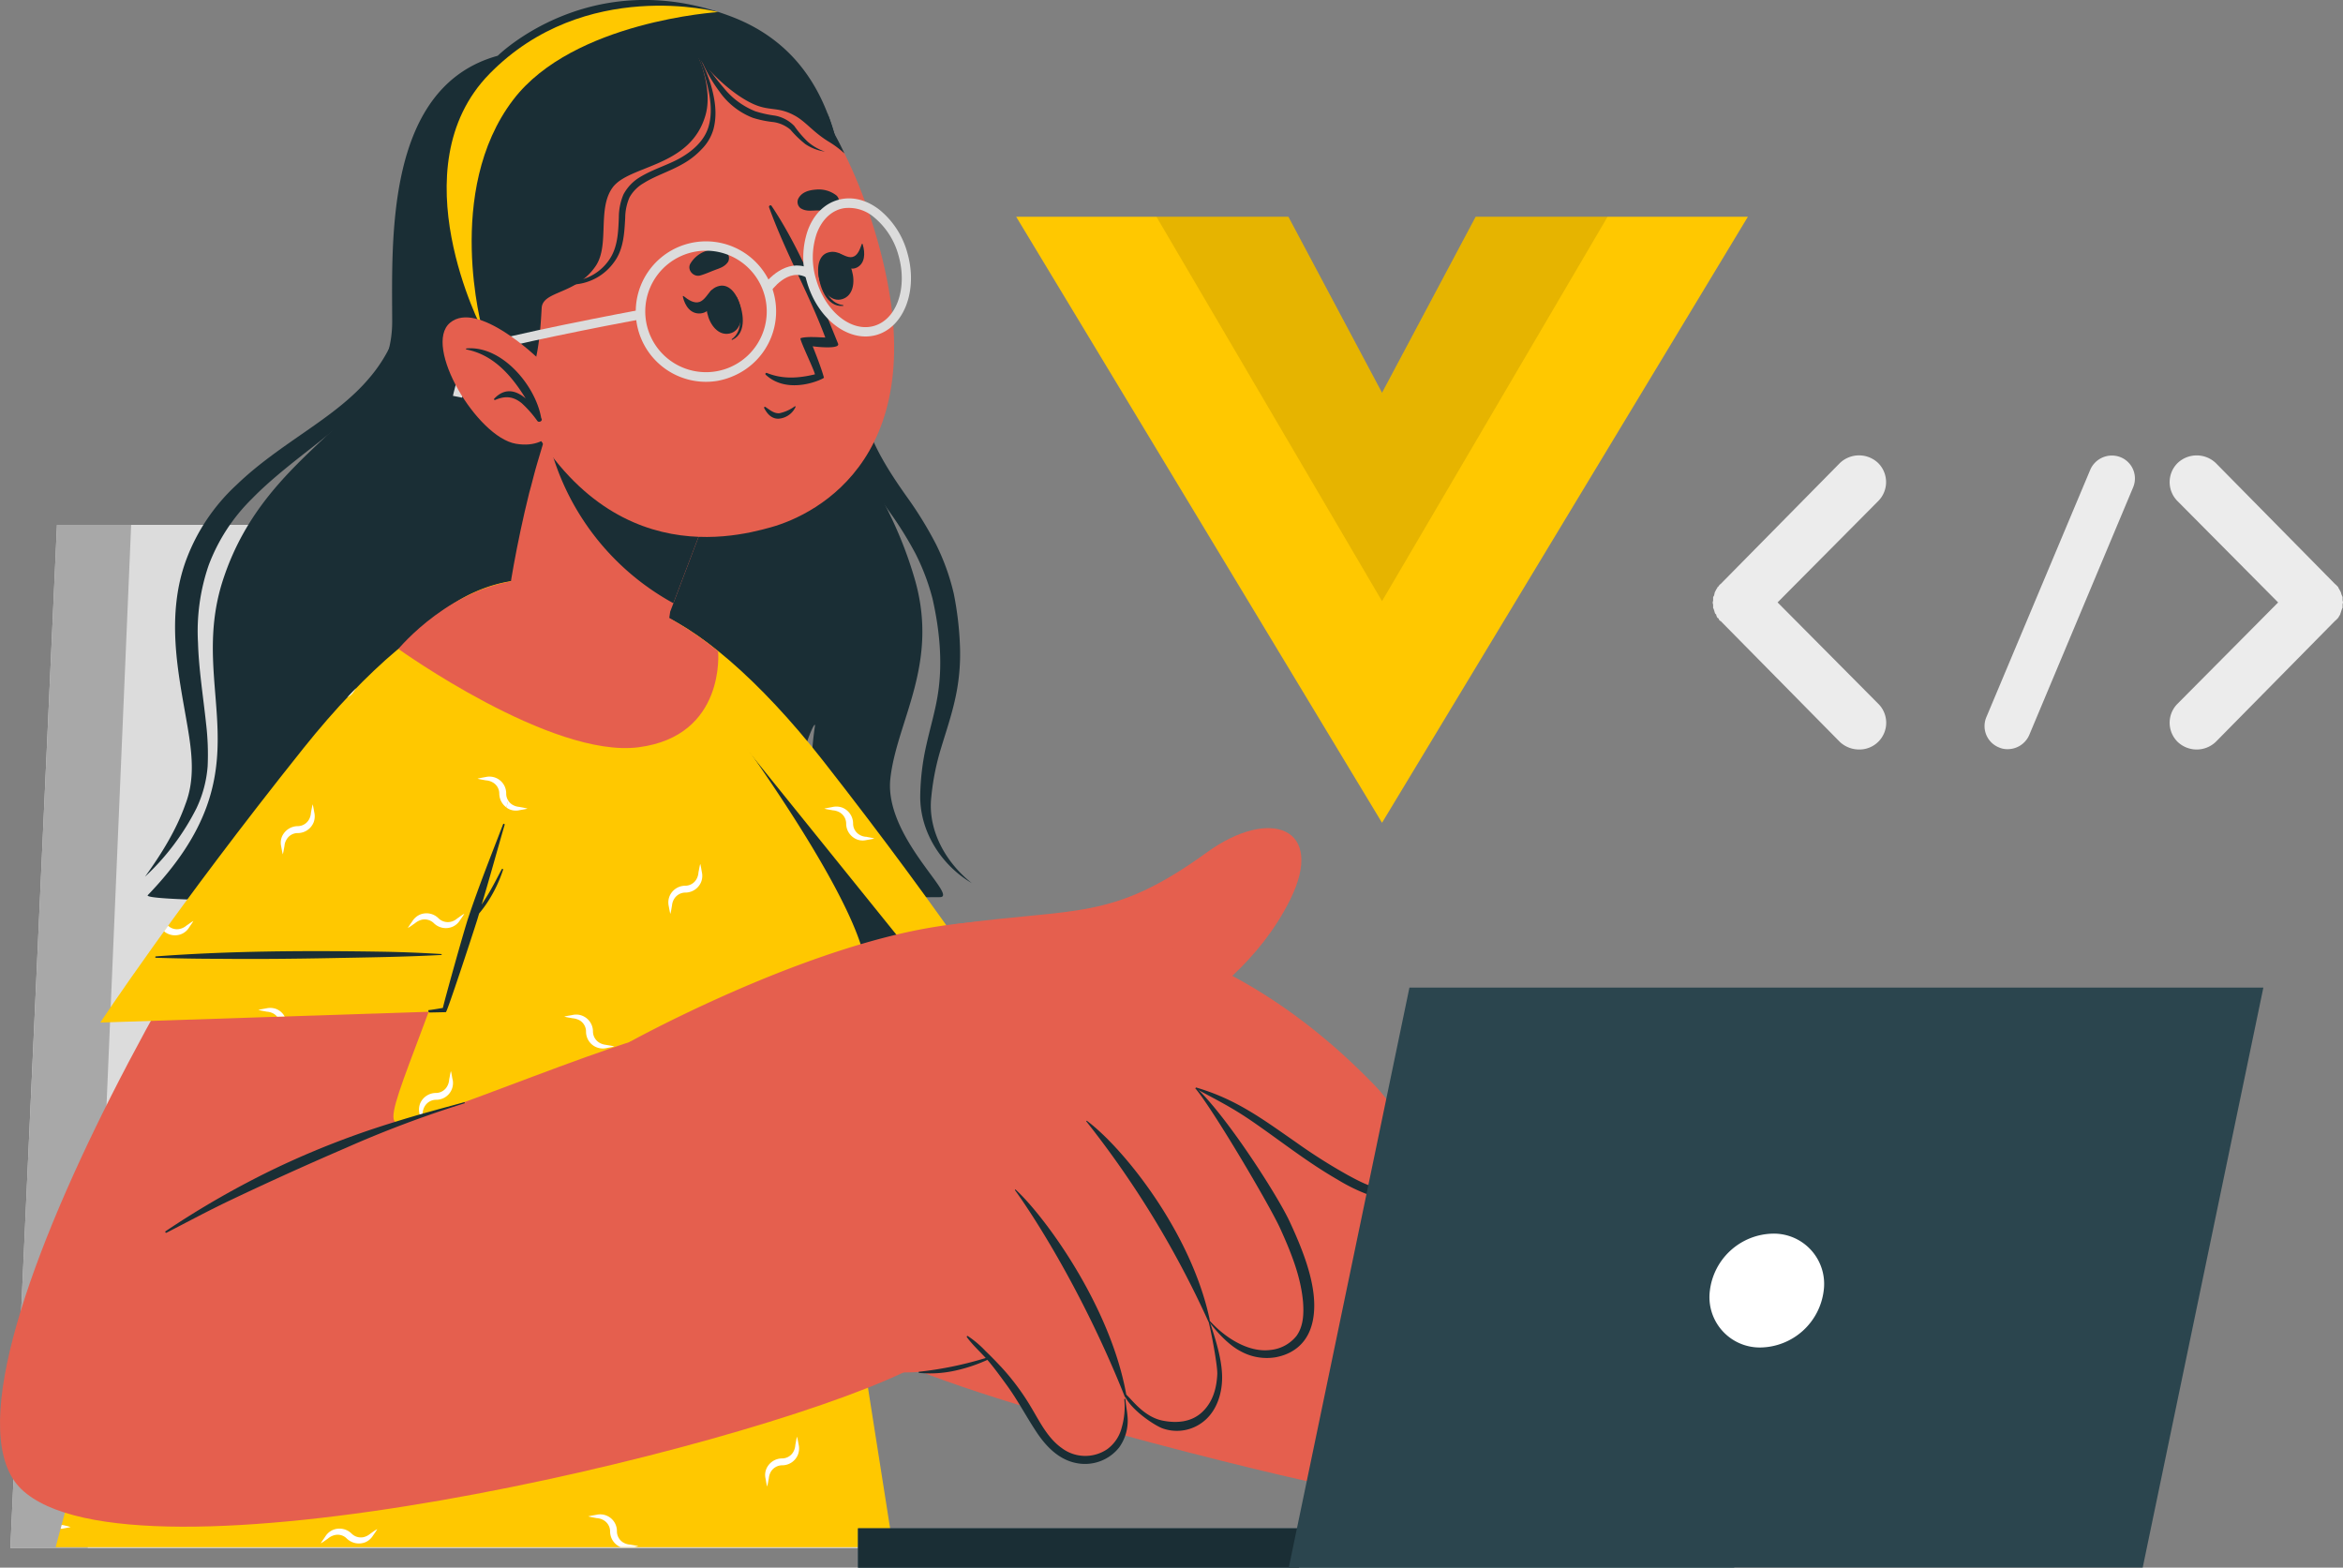<svg id="Слой_4" data-name="Слой 4" xmlns="http://www.w3.org/2000/svg" viewBox="0 0 624.9 418.08"><rect x="0" y="0" width="624.9" height="418.08" fill="#808080" stroke="none"/><defs><style>.cls-1{fill:#ececec;}.cls-2{fill:#dcdcdc;}.cls-3{fill:#a8a8a8;}.cls-4{fill:#1a2e35;}.cls-5{fill:#e55f4e;}.cls-6{fill:#ffc800;}.cls-7{fill:#fff;}.cls-8{fill:#375a64;}.cls-9{fill:#2b454e;}.cls-10{opacity:0.1;}</style></defs><path class="cls-1" d="M547.79,339.6a7.13,7.13,0,0,1-5,12.22,7.54,7.54,0,0,1-5.2-2l-31.79-32.24c-.34-.11-.45-.34-.56-.67a1.59,1.59,0,0,0-.34-.23,2.82,2.82,0,0,1-.34-.91.59.59,0,0,1-.34-.45c-.11-.22-.11-.56-.23-.68,0-.34-.22-.45-.22-.56v-.79c0-.23-.11-.34-.11-.68,0-.12.11-.46.11-.57v-.79c0-.23.22-.34.22-.45.12-.34.12-.57.23-.91,0-.11.11-.11.11-.22a7.75,7.75,0,0,1,.57-1,.22.22,0,0,1,.22-.23,2.26,2.26,0,0,1,.68-.79l31.79-32.24a7.39,7.39,0,0,1,10.18,0,7.16,7.16,0,0,1,0,10.18l-26.81,27Z" transform="translate(-46.86 -151.93)"/><path class="cls-1" d="M576.63,343.22l27.72-66a6.28,6.28,0,0,1,8.26-3.28,6.11,6.11,0,0,1,3.16,8l-27.71,66.06a6.28,6.28,0,0,1-5.77,3.73,5.37,5.37,0,0,1-2.26-.45A6.13,6.13,0,0,1,576.63,343.22Z" transform="translate(-46.86 -151.93)"/><path class="cls-1" d="M670.52,316.64a.11.11,0,0,1-.11.11,5,5,0,0,1-.8.79l-31.78,32.24a7.37,7.37,0,0,1-10.18,0,7.16,7.16,0,0,1,0-10.18l26.81-27-26.81-27a7.16,7.16,0,0,1,0-10.18,7.39,7.39,0,0,1,10.18,0l31.78,32.24a6,6,0,0,1,.8.79c.11,0,.11.23.11.23a10.29,10.29,0,0,1,.56,1c0,.11.12.11.12.22a4.84,4.84,0,0,0,.34,1c0,.11.11.11.11.34V312c0,.11.11.45.11.57s-.11.45-.11.56V314c0,.11-.11.11-.11.22a9.81,9.81,0,0,0-.34,1c0,.11-.12.11-.12.34S670.74,316.19,670.52,316.64Z" transform="translate(-46.86 -151.93)"/><polygon class="cls-2" points="2.77 412.88 238.06 412.88 191.15 139.98 15.2 139.98 2.77 412.88"/><polygon class="cls-3" points="2.77 412.88 23.4 412.88 34.98 139.98 15.2 139.98 2.77 412.88"/><path class="cls-4" d="M297.51,391.2c-2.1,0-11.93.11-26.31.27-4.76-8.73-10.19-24.14-7-45.83.56-3.59-9.07,17-6.4,46-27.78.3-65.58.67-98.59.71-.26-12.21-1.08-23.5-1.08-23.5a130.37,130.37,0,0,1-6.1,23.53c-4.51,0-8.94,0-13.18,0,1.56-18.92-.83-52-.83-52a162.78,162.78,0,0,1-17.93,51.88c-21-.18-34.73-.67-33.81-1.6,32.76-34,10.17-54.11,20.13-84.3,11.94-36.18,45.18-41.54,45.05-68.83-.05-22.19-1.72-62.48,28.15-70.73,0,0,24.86-24.68,62.25-10.47,46.25,17.54,25.61,85.74,28.37,99.7,3.92,19.93,13.7,27.06,20.45,49.83,6.9,23-4.61,38.14-6.35,53.68S302.77,391.22,297.51,391.2Z" transform="translate(-46.86 -151.93)"/><path class="cls-4" d="M85.53,385.75c4.41-6.09,8.38-12.52,10.77-19.3,2.61-6.74,1.78-13.67.56-20.84s-2.71-14.42-3.17-22,.16-15.42,3-22.81a51.7,51.7,0,0,1,13.23-19.53c5.7-5.51,12.18-9.91,18.44-14.26s12.39-8.74,17.1-14.39a39.44,39.44,0,0,0,9-19.73,36.31,36.31,0,0,1-6.74,21.28c-4.46,6.41-10.56,11.52-16.57,16.25S119.11,279.75,114,285a49,49,0,0,0-11.49,17.69,54.17,54.17,0,0,0-2.84,20.65c.21,7.1,1.38,14.26,2.16,21.64a69.45,69.45,0,0,1,.41,11.31,31.67,31.67,0,0,1-3,11.24A64.73,64.73,0,0,1,85.53,385.75Z" transform="translate(-46.86 -151.93)"/><path class="cls-4" d="M267.55,182.11c3.38,8.46,4.45,17.59,5.54,26.55.91,9,1.36,18.06,1.7,27.07l.6,13.44A63.38,63.38,0,0,0,277.13,262c2.06,8.34,6.75,15.64,12.06,23.08a101,101,0,0,1,7.28,11.94,59.88,59.88,0,0,1,4.79,13.32,87.16,87.16,0,0,1,1.63,13.86,54.7,54.7,0,0,1-1.25,14c-1,4.61-2.51,9-3.79,13.25a65.73,65.73,0,0,0-2.6,13c-1,8.62,3.59,17.3,10.79,23-8-4.7-13.77-13.51-13.75-23.09a65.06,65.06,0,0,1,1.65-13.78c1-4.52,2.31-8.84,3-13.14,1.41-8.53.54-17.45-1.37-25.86a59.57,59.57,0,0,0-4.54-12,96.3,96.3,0,0,0-7-11.24,131.2,131.2,0,0,1-7.45-11.75,53.19,53.19,0,0,1-5.12-13.25A68,68,0,0,1,270,249.46c-.13-4.56-.07-9.08,0-13.59.08-9,.29-18,.11-27S269.56,190.92,267.55,182.11Z" transform="translate(-46.86 -151.93)"/><path class="cls-5" d="M207.91,345.7c15,65.22,45.3,147.81,68.72,164.46,18.9,13.45,118,37.12,123.54,37.72,13.68,1.38,40.71-95.29,26.52-99.21-17.87-4.95-102.81-7.59-107.65-12.56-5-5.19-35.92-47.05-70.92-95.54C224,307.06,198.62,305.23,207.91,345.7Z" transform="translate(-46.86 -151.93)"/><path class="cls-5" d="M389.19,542.57c1.63.82,24.77,12.46,39.08,16.61,10.68,3.1,41.65,11.18,46.23-.24,3.13-7.78-14.53-14.68-26.9-19.83-6.52-2.72-14.56-9.54-12.63-13.74,3.36-7.32,20.14,0,31.18,6.45,21.34,12.4,49.77,34.72,62.81,23.9,4.92-4.1-.8-11.55-9.17-18.86,13.58,8.52,28.07,15.5,33.72,11.17,3.24-2.46,3.39-5.85,1.59-9.71,4.19,1.36,7.9,1.09,10.48-1.64,4.42-4.62,2.27-11.44-2.57-18.43a5.24,5.24,0,0,0,4-2.64c9.36-14.25-37.44-55.18-53.63-59-47.62-11.32-98.27-7.19-98.27-7.19C396.41,464.35,389.15,542.53,389.19,542.57Z" transform="translate(-46.86 -151.93)"/><path class="cls-4" d="M459.21,498.73A80.86,80.86,0,0,1,491,511c12.07,8,20.08,17.29,30.21,26.68a.28.28,0,0,1-.38.42C516,533.6,496,516.82,490.81,513a77,77,0,0,0-31.64-14.08C459,498.9,459.08,498.71,459.21,498.73Z" transform="translate(-46.86 -151.93)"/><path class="cls-4" d="M468.08,478.53c12.52,3.42,25.34,6.88,37,12.8,12.71,6.47,22.66,17,32.44,27.2q8.81,9.15,17.21,18.69c.23.27-.12.69-.38.42q-14.88-15.74-30.71-30.58a101.69,101.69,0,0,0-33.7-21.24c-7.16-2.73-14.52-4.91-21.86-7.07C467.9,478.71,467.94,478.49,468.08,478.53Z" transform="translate(-46.86 -151.93)"/><path class="cls-4" d="M481.45,460.86c12.16,2.49,22.77,4.63,33.54,11.14,14.25,8.63,28,23.16,32.84,28.32,5.33,5.69,10.47,11.55,15.52,17.5.21.24-.21.6-.42.36a403.18,403.18,0,0,0-37.1-36.73A80.18,80.18,0,0,0,505.09,468c-7.57-3.26-15.67-5.1-23.66-7C481.38,460.93,481.4,460.84,481.45,460.86Z" transform="translate(-46.86 -151.93)"/><path class="cls-6" d="M318.31,426.6,227,422.73s-16.59-45.27-22.69-85.46,28.13-25.76,62.05,17.52S318.31,426.6,318.31,426.6Z" transform="translate(-46.86 -151.93)"/><path class="cls-7" d="M229.06,342.29a4.05,4.05,0,0,1-1.75.89,3.53,3.53,0,0,1-3.26-1,4.54,4.54,0,0,0-5-.86,4.43,4.43,0,0,0-1.87,1.64c-.42.63-.88,1.22-1.26,1.89.67-.38,1.26-.84,1.89-1.26a4.1,4.1,0,0,1,1.75-.93,3.45,3.45,0,0,1,3.25.84,4.61,4.61,0,0,0,5,1.05,4.46,4.46,0,0,0,1.92-1.59c.42-.63.88-1.22,1.26-1.92C230.27,341.43,229.69,341.9,229.06,342.29Zm5,42.27c-.15-.74-.23-1.49-.44-2.23-.21.74-.3,1.49-.47,2.23a4.21,4.21,0,0,1-.56,1.89,3.44,3.44,0,0,1-2.9,1.7,4.56,4.56,0,0,0-4.25,2.78,4.46,4.46,0,0,0-.25,2.5c.15.73.25,1.49.46,2.23.21-.74.3-1.5.44-2.23a4.07,4.07,0,0,1,.63-1.85,3.52,3.52,0,0,1,3-1.6,4.55,4.55,0,0,0,4.18-2.94A4.45,4.45,0,0,0,234.06,384.56Zm64.92,34a.65.65,0,0,1-.09.19,3.4,3.4,0,0,1-2.92,1.7,4.63,4.63,0,0,0-4.24,2.8,4,4,0,0,0-.3,2.25l1,0a4,4,0,0,1,.59-1.64,3.47,3.47,0,0,1,3-1.62,4.59,4.59,0,0,0,3.6-1.83v0C299.4,419.8,299.19,419.17,299,418.54Zm-37.9,3.89a4.13,4.13,0,0,1-1.74.93,3.42,3.42,0,0,1-3.24-.87,4.6,4.6,0,0,0-5-1,4.46,4.46,0,0,0-1.93,1.6,6.27,6.27,0,0,1-.42.59l1,0a4.42,4.42,0,0,1,1.74-.86,3.57,3.57,0,0,1,3.26,1,.57.57,0,0,0,.13.1l5.74.23a5,5,0,0,0,1-1.09c.42-.63.88-1.22,1.26-1.89C262.3,421.55,261.72,422,261.08,422.43Zm16.73-47.35a3.89,3.89,0,0,1-1.82-.61,3.46,3.46,0,0,1-1.6-3,4.58,4.58,0,0,0-2.94-4.19,4.63,4.63,0,0,0-2.48-.16c-.76.16-1.5.25-2.25.46.75.21,1.49.29,2.25.44a4.38,4.38,0,0,1,1.87.57,3.46,3.46,0,0,1,1.7,2.92,4.56,4.56,0,0,0,2.79,4.24,4.21,4.21,0,0,0,2.48.23c.76-.14,1.5-.23,2.23-.44C279.31,375.33,278.57,375.25,277.81,375.08Z" transform="translate(-46.86 -151.93)"/><path class="cls-4" d="M223.83,402.9c19.76-.51,39.59.37,59.34,1.64q8.38.52,16.74,1.46c.15,0,.17.25,0,.25-9.87.05-19.74-.31-29.61-.62s-19.81-.68-29.71-1.26c-5.58-.33-11.16-.65-16.74-1.1C223.61,403.25,223.59,402.9,223.83,402.9Z" transform="translate(-46.86 -151.93)"/><path class="cls-4" d="M306,426.09,227,422.72s-16.6-45.26-22.69-85.45c-2.59-17.11,2.12-24.31,11-23.62h0Z" transform="translate(-46.86 -151.93)"/><path class="cls-6" d="M285.05,564.57H61.71s48.51-187.34,93.41-240.08c1-1.22,2-2.36,3.08-3.44a7.48,7.48,0,0,1,.61-.64,47.92,47.92,0,0,1,12-9.28c.79-.43,1.58-.82,2.4-1.18,17.29-7.95,35.55-1.36,48.73,9.92,4.19,3.58,51.53,65.17,55.71,88.65,3.62,20.74-10.38,43-10.38,43Z" transform="translate(-46.86 -151.93)"/><path class="cls-7" d="M185.3,367.12a4.17,4.17,0,0,1-1.83-.61,3.48,3.48,0,0,1-1.6-3,4.47,4.47,0,0,0-5.42-4.35c-.76.15-1.49.25-2.23.46.74.19,1.47.3,2.23.44a4.16,4.16,0,0,1,1.87.57,3.4,3.4,0,0,1,1.7,2.9,4.64,4.64,0,0,0,2.8,4.27,4.22,4.22,0,0,0,2.48.23c.76-.15,1.49-.23,2.25-.44C186.79,367.37,186.06,367.26,185.3,367.12Zm41.21,147.43a4.51,4.51,0,0,1-1.83-.63,3.47,3.47,0,0,1-1.59-3,4.56,4.56,0,0,0-3-4.18,4.52,4.52,0,0,0-2.48-.15c-.75.15-1.49.23-2.22.44.73.21,1.47.3,2.22.44a5,5,0,0,1,1.88.57,3.45,3.45,0,0,1,1.7,2.92A4.6,4.6,0,0,0,224,515.2a4.5,4.5,0,0,0,2.48.25c.76-.17,1.49-.25,2.25-.46C228,514.78,227.27,514.69,226.51,514.55ZM126.85,428.8a4.09,4.09,0,0,1-1.83-.61,3.5,3.5,0,0,1-1.61-3,4.52,4.52,0,0,0-2.93-4.18,4.73,4.73,0,0,0-2.48-.17c-.75.15-1.49.26-2.24.44.75.21,1.49.32,2.24.47a4.25,4.25,0,0,1,1.88.56,3.48,3.48,0,0,1,1.7,2.9,4.57,4.57,0,0,0,2.79,4.27,4.2,4.2,0,0,0,2.48.23c.76-.14,1.49-.25,2.23-.44C128.34,429.05,127.61,429,126.85,428.8Zm88,135.07a4.1,4.1,0,0,1-1.85-.61,3.5,3.5,0,0,1-1.6-3,4.46,4.46,0,0,0-5.42-4.35c-.73.14-1.49.25-2.23.44.74.21,1.5.31,2.23.46a4.05,4.05,0,0,1,1.89.57,3.46,3.46,0,0,1,1.71,2.9,4.56,4.56,0,0,0,2.77,4.26l.06,0H216a11.19,11.19,0,0,0,1.12-.24C216.38,564.12,215.63,564,214.89,563.87ZM171.53,491.3a4.23,4.23,0,0,1-1.82-.63,3.46,3.46,0,0,1-1.6-3,4.54,4.54,0,0,0-2.94-4.17,4.44,4.44,0,0,0-2.48-.16c-.76.14-1.5.23-2.23.44.73.21,1.47.29,2.23.44a4.68,4.68,0,0,1,1.87.57,3.44,3.44,0,0,1,1.7,2.92,4.6,4.6,0,0,0,2.79,4.24,4.51,4.51,0,0,0,2.48.26c.76-.17,1.5-.26,2.25-.47C173,491.53,172.29,491.45,171.53,491.3ZM63.45,558.64a.3.3,0,0,1-.15,0h0c-.09.33-.17.67-.25,1a2.85,2.85,0,0,0,.42,0c.73-.17,1.47-.25,2.22-.46A20.24,20.24,0,0,0,63.45,558.64Zm27.91-54.16a4,4,0,0,1-1.83-.61,3.47,3.47,0,0,1-1.6-3A4.57,4.57,0,0,0,85,496.68a4.74,4.74,0,0,0-2.48-.17l-1.33.26-.12.37c.48.11,1,.17,1.45.28a4.2,4.2,0,0,1,1.87.56,3.48,3.48,0,0,1,1.7,2.91,4.56,4.56,0,0,0,2.8,4.26,4.2,4.2,0,0,0,2.48.23c.75-.14,1.49-.23,2.22-.44C92.85,504.73,92.11,504.63,91.36,504.48Zm117.1-73.89a4.41,4.41,0,0,1-1.85-.64,3.5,3.5,0,0,1-1.6-3,4.52,4.52,0,0,0-2.94-4.16,4.36,4.36,0,0,0-2.48-.17c-.73.15-1.49.23-2.23.44.74.21,1.5.3,2.23.44a4.89,4.89,0,0,1,1.89.57,3.48,3.48,0,0,1,1.68,2.92,4.48,4.48,0,0,0,5.3,4.5c.74-.17,1.49-.25,2.23-.46C210,430.82,209.2,430.73,208.46,430.59Zm61.6,38.67a4.53,4.53,0,0,1-1.62-.59,3.53,3.53,0,0,1-1.6-3,4.54,4.54,0,0,0-2.94-4.18,4.62,4.62,0,0,0-2.48-.15c-.73.15-1.47.23-2.23.44.76.21,1.5.3,2.23.44a4.9,4.9,0,0,1,1.89.57,3.5,3.5,0,0,1,1.7,2.92,4.56,4.56,0,0,0,2.78,4.25,4.36,4.36,0,0,0,2.42.25Zm-9-46.83a4.13,4.13,0,0,1-1.74.93,3.42,3.42,0,0,1-3.24-.87,4.6,4.6,0,0,0-5-1,4.46,4.46,0,0,0-1.93,1.6c-.42.63-.88,1.22-1.26,1.89.67-.38,1.26-.84,1.89-1.26a4.42,4.42,0,0,1,1.74-.86,3.57,3.57,0,0,1,3.26,1,4.52,4.52,0,0,0,5,.88,4.67,4.67,0,0,0,1.88-1.64c.42-.63.88-1.22,1.26-1.89C262.3,421.55,261.72,422,261.08,422.43ZM185.3,308.82c-.15-.7-.23-1.41-.4-2.11,0,0-.06,0-.08,0-.17.7-.26,1.41-.4,2.11a4.67,4.67,0,0,1-.57,1.89,3.48,3.48,0,0,1-2.92,1.68,4.62,4.62,0,0,0-4.25,2.79,4.36,4.36,0,0,0-.23,2.5c.15.74.23,1.5.44,2.23.21-.73.3-1.49.47-2.23a4.09,4.09,0,0,1,.6-1.84,3.53,3.53,0,0,1,3-1.6,4.44,4.44,0,0,0,4.33-5.42Zm-17.74,131c-.15-.73-.23-1.47-.44-2.23-.21.76-.29,1.5-.46,2.23a4.17,4.17,0,0,1-.57,1.89,3.44,3.44,0,0,1-2.9,1.71,4.58,4.58,0,0,0-4.27,2.79,4.54,4.54,0,0,0-.23,2.48c.15.74.25,1.49.46,2.23.22-.74.3-1.49.45-2.23a3.88,3.88,0,0,1,.63-1.85,3.51,3.51,0,0,1,3-1.6,4.47,4.47,0,0,0,4.35-5.42Zm92.33,97.5c-.15-.76-.26-1.5-.47-2.25-.18.75-.29,1.49-.44,2.25a4.24,4.24,0,0,1-.56,1.87,3.47,3.47,0,0,1-2.9,1.7,4.57,4.57,0,0,0-4.27,2.79,4.2,4.2,0,0,0-.23,2.48c.15.74.23,1.5.44,2.23.21-.73.31-1.49.46-2.23a4.18,4.18,0,0,1,.61-1.84,3.56,3.56,0,0,1,3-1.6,4.52,4.52,0,0,0,4.18-2.92A4.66,4.66,0,0,0,259.89,537.31ZM130.7,368.69c-.15-.76-.25-1.49-.44-2.25-.21.76-.32,1.49-.47,2.25a4.16,4.16,0,0,1-.56,1.87,3.58,3.58,0,0,1-2.21,1.62c-.31.63-.61,1.28-.9,1.93h.23a4.57,4.57,0,0,0,4.18-2.94A4.63,4.63,0,0,0,130.7,368.69Zm103.36,15.87c-.15-.74-.23-1.49-.44-2.23-.21.74-.3,1.49-.47,2.23a4.21,4.21,0,0,1-.56,1.89,3.44,3.44,0,0,1-2.9,1.7,4.56,4.56,0,0,0-4.25,2.78,4.46,4.46,0,0,0-.25,2.5c.15.73.25,1.49.46,2.23.21-.74.3-1.5.44-2.23a4.07,4.07,0,0,1,.63-1.85,3.52,3.52,0,0,1,3-1.6,4.55,4.55,0,0,0,4.18-2.94A4.45,4.45,0,0,0,234.06,384.56ZM138.54,517.22c-.17-.74-.25-1.48-.46-2.23-.21.75-.3,1.49-.45,2.23a4.52,4.52,0,0,1-.56,1.89,3.5,3.5,0,0,1-2.92,1.7,4.58,4.58,0,0,0-4.25,2.77,4.28,4.28,0,0,0-.23,2.5c.15.74.23,1.5.44,2.23.21-.73.29-1.49.46-2.23a4.4,4.4,0,0,1,.61-1.85,3.52,3.52,0,0,1,3-1.59,4.57,4.57,0,0,0,4.18-2.94A4.64,4.64,0,0,0,138.54,517.22Zm90.52-174.93a4.05,4.05,0,0,1-1.75.89,3.53,3.53,0,0,1-3.26-1,4.54,4.54,0,0,0-5-.86,4.43,4.43,0,0,0-1.87,1.64c-.42.63-.88,1.22-1.26,1.89.67-.38,1.26-.84,1.89-1.26a4.1,4.1,0,0,1,1.75-.93,3.45,3.45,0,0,1,3.25.84,4.61,4.61,0,0,0,5,1.05,4.46,4.46,0,0,0,1.92-1.59c.42-.63.88-1.22,1.26-1.92C230.27,341.43,229.69,341.9,229.06,342.29Zm-60.3,54.63a3.84,3.84,0,0,1-1.74.86,3.52,3.52,0,0,1-3.26-1,4.53,4.53,0,0,0-5-.88,4.63,4.63,0,0,0-1.87,1.64c-.42.63-.88,1.22-1.26,1.89.68-.38,1.26-.84,1.89-1.26a4.75,4.75,0,0,1,1.75-.93,3.52,3.52,0,0,1,3.26.86,4.55,4.55,0,0,0,5,1,4.3,4.3,0,0,0,1.91-1.59c.42-.63.88-1.22,1.26-1.89C170,396,169.39,396.5,168.76,396.92ZM127.9,477.37a4.15,4.15,0,0,1-1.72.88,3.53,3.53,0,0,1-3.26-1,4.58,4.58,0,0,0-5-.86A4.5,4.5,0,0,0,116,478c-.42.63-.88,1.22-1.26,1.89.67-.38,1.26-.84,1.91-1.26a3.93,3.93,0,0,1,1.72-.92,3.41,3.41,0,0,1,3.26.84,4.64,4.64,0,0,0,5,1.05,4.46,4.46,0,0,0,1.93-1.6c.43-.63.89-1.22,1.27-1.91C129.14,476.49,128.55,477,127.9,477.37ZM145.58,561a4.25,4.25,0,0,1-1.75.88,3.48,3.48,0,0,1-3.25-1,4.6,4.6,0,0,0-5.05-.87,4.5,4.5,0,0,0-1.87,1.64c-.4.63-.86,1.22-1.26,1.89.69-.37,1.28-.84,1.91-1.26a4.18,4.18,0,0,1,1.73-.92,3.39,3.39,0,0,1,3.25.84,4.66,4.66,0,0,0,5,1.05,4.52,4.52,0,0,0,1.93-1.6c.42-.63.88-1.22,1.26-1.91C146.8,560.09,146.21,560.57,145.58,561Zm79-91.86a4.29,4.29,0,0,1-1.74.86,3.52,3.52,0,0,1-3.26-1,4.55,4.55,0,0,0-5-.88,4.39,4.39,0,0,0-1.85,1.64c-.42.63-.89,1.22-1.29,1.89.7-.38,1.29-.84,1.92-1.26a4.71,4.71,0,0,1,1.72-.93,3.45,3.45,0,0,1,3.26.87,4.6,4.6,0,0,0,5,1,4.46,4.46,0,0,0,1.93-1.6c.42-.63.88-1.22,1.26-1.89C225.84,468.23,225.25,468.69,224.62,469.11Zm50.76,34a3.19,3.19,0,0,1-1.35-.86,4.63,4.63,0,0,0-5-.88,4.8,4.8,0,0,0-1.87,1.64c-.42.65-.89,1.24-1.26,1.91.67-.38,1.26-.84,1.89-1.26a4.56,4.56,0,0,1,1.74-.95,3.53,3.53,0,0,1,3.26.87,4.64,4.64,0,0,0,2.92,1.34Zm-87.87,24.55a4.2,4.2,0,0,1-1.75.86,3.51,3.51,0,0,1-3.26-1,4.44,4.44,0,0,0-6.89.75c-.42.63-.88,1.22-1.26,1.89.67-.38,1.26-.84,1.89-1.26A4.76,4.76,0,0,1,178,528a3.42,3.42,0,0,1,3.26.86,4.6,4.6,0,0,0,5,1,4.36,4.36,0,0,0,1.94-1.6c.42-.63.88-1.22,1.26-1.89C188.73,526.8,188.14,527.26,187.51,527.68ZM103.29,539.2a4.29,4.29,0,0,1-1.74.86,3.52,3.52,0,0,1-3.26-1,4.52,4.52,0,0,0-5-.88,4.39,4.39,0,0,0-1.87,1.64c-.42.63-.88,1.22-1.28,1.89.69-.38,1.28-.84,1.91-1.26a4.71,4.71,0,0,1,1.72-.93,3.45,3.45,0,0,1,3.26.87,4.6,4.6,0,0,0,5,1,4.33,4.33,0,0,0,1.93-1.6c.42-.63.89-1.22,1.26-1.89C104.51,538.32,103.92,538.78,103.29,539.2Z" transform="translate(-46.86 -151.93)"/><path class="cls-4" d="M233.74,443.5a192.65,192.65,0,0,0-28.21,4.9c-4.59,1.21-9.09,2.64-13.59,4.16-2.24.76-4.5,1.45-6.76,2.12a30.62,30.62,0,0,1-7.27,1.44c-.22,0-.21.33,0,.34a51.31,51.31,0,0,0,7-.2A49.14,49.14,0,0,0,191.6,455c4.67-1.2,9.28-2.6,13.93-3.84,9.4-2.51,18.78-5,28.34-6.82C234.31,444.2,234.19,443.45,233.74,443.5Z" transform="translate(-46.86 -151.93)"/><path class="cls-4" d="M257.33,451.73a206.74,206.74,0,0,0-23.61-.93c-3.94.08-7.85.39-11.78.8q-2.81.3-5.6.69c-2.06.28-4.08.83-6.13,1.08-.21,0-.21.36,0,.34,1.94-.17,3.93,0,5.88-.09l5.89-.21c3.93-.13,7.86-.22,11.79-.38,7.86-.34,15.7-.59,23.57-.66C257.78,452.37,257.74,451.76,257.33,451.73Z" transform="translate(-46.86 -151.93)"/><path class="cls-5" d="M150.73,329.53C113.08,369.86,23.52,521.19,52.56,549.09c29.24,28.1,190.19-9.66,235.45-31.22,13.47-6.42-37.7-90.37-53.53-92.33-13.17-1.63-80.54,29.18-82.48,25.31-2.21-4.38,13.09-32.49,29.3-91C200,292.36,167.36,311.72,150.73,329.53Z" transform="translate(-46.86 -151.93)"/><path class="cls-5" d="M301.38,398.45c32.73-4.56,41.83-.71,67.41-19.22,16.78-12.15,31.74-6.65,22.16,12.66-15.66,31.57-56.65,46.32-72.33,47.34Z" transform="translate(-46.86 -151.93)"/><path class="cls-5" d="M214.45,430s36.77-20.42,71.17-28.73c23.78-5.74,76.92-12.47,127.77,40,12.06,12.44,20.42,38.71-6.65,25.55-19.23-9.34-28.6-21.08-40.78-24.48,0,0,6.67,34.68-6.26,46.28-5.78,5.18-21.88,19-35.95,27.89a67,67,0,0,1-5.82-6.26s-13.1,9.69-37.76,7.34Z" transform="translate(-46.86 -151.93)"/><path class="cls-5" d="M309.2,399.37c11.37,5.93,35.26,18.9,51.11,36.31C377.92,455,406.63,497,392.22,509.86c-10.57,9.42-22.94-5.65-22.94-5.65s8.21,19.86-3.19,26.28c-10.4,5.86-19.27-6.37-19.27-6.37s2.91,12.9-8.19,16.61c-13.35,4.47-17.25-23.31-34.68-30.47C300,508.65,309.2,399.37,309.2,399.37Z" transform="translate(-46.86 -151.93)"/><path class="cls-4" d="M336.78,450.87c9.78,7.33,27.72,29.68,32.68,52.83.11.52-.22.89-.43.43A256.53,256.53,0,0,0,336.59,451C336.5,450.93,336.67,450.79,336.78,450.87Z" transform="translate(-46.86 -151.93)"/><path class="cls-4" d="M317.77,469.22c7.79,7.19,25.26,31,29.48,54.67.09.53-.27.88-.45.41-10.32-25.88-22.94-46.23-29.22-54.93A.12.12,0,0,1,317.77,469.22Z" transform="translate(-46.86 -151.93)"/><path class="cls-4" d="M366,442c10.66,3.14,17.6,8.38,26.6,14.63a146.54,146.54,0,0,0,13.74,8.7c4.35,2.35,10.75,5.9,15.38,2.22,2.57-2.05,2.54-5.78,2-8.71a23.49,23.49,0,0,0-3.86-9.22c-.1-.14.14-.31.24-.18a31.53,31.53,0,0,1,4.41,7.89c.95,2.58,1.7,5.59,1,8.32-1.57,5.88-8.51,6.66-13.42,5a47,47,0,0,1-8.39-4.06c-2.59-1.49-5.1-3.09-7.57-4.76-5.07-3.43-9.94-7.14-15-10.63-5.52-3.82-9.34-5.69-15.25-8.88C365.61,442.28,365.76,442,366,442Z" transform="translate(-46.86 -151.93)"/><path class="cls-4" d="M388.3,479.56c-2.76-6.09-17.7-31.41-22.55-37.27-.12-.15.08-.35.22-.21,8.31,7.88,21.67,28.81,24.79,35.51s6.62,15.1,6.62,22.49c0,11.14-7.39,13.25-10.13,13.8a14.43,14.43,0,0,1-9.48-1.56c-3.26-1.68-6.41-5.19-8.6-8.07-.11-.16.09-.36.22-.21,3.87,4.39,10.28,8.72,16.34,7.92a10.16,10.16,0,0,0,6.89-3.71c1.88-2.56,2-5.93,1.78-9C393.82,492.37,391.13,485.8,388.3,479.56Z" transform="translate(-46.86 -151.93)"/><path class="cls-4" d="M347.25,523.89c1.55,1.33,4.75,6,9.82,6.94,3.72.72,7.6.37,10.45-2.33s3.84-6.39,4-10.14c.09-2.12-1.6-11.26-2.34-14-.06-.22.22-.32.28-.11,1.61,4.92,3.35,10.27,3.35,15.08,0,4-1.27,8.31-4.27,11.11a11.37,11.37,0,0,1-11.66,2.42c-2-.74-8.26-4.76-10.08-8.72C346.78,524,347.18,523.84,347.25,523.89Z" transform="translate(-46.86 -151.93)"/><path class="cls-4" d="M305,508.26a26.76,26.76,0,0,1,4.72,4c1.57,1.5,3.08,3.07,4.55,4.66A63.91,63.91,0,0,1,322,527.47c2.25,3.78,4.32,8,8,10.62a10.42,10.42,0,0,0,12.2.31,10.23,10.23,0,0,0,3.81-5.66,19.92,19.92,0,0,0,.71-7.6.15.15,0,1,1,.3,0c.18,2.35.82,4.53.55,6.91a12.12,12.12,0,0,1-2.19,5.87A11.62,11.62,0,0,1,334,542.14c-4.66-.86-8.07-4.36-10.6-8.14-2.82-4.22-5.13-8.71-8.14-12.81-1.58-2.16-3.14-4.33-4.87-6.37s-4-4-5.63-6.24C304.62,508.4,304.79,508.13,305,508.26Z" transform="translate(-46.86 -151.93)"/><path class="cls-4" d="M292,517.77a96.08,96.08,0,0,0,17.95-3.72c.18-.06.44.46.27.55a42.63,42.63,0,0,1-8.85,2.93,31.36,31.36,0,0,1-9.32.56C291.84,518.08,291.77,517.78,292,517.77Z" transform="translate(-46.86 -151.93)"/><path class="cls-4" d="M91.05,480.28a236.51,236.51,0,0,1,29.63-16.93,228.3,228.3,0,0,1,31.44-12.18c6.13-1.94,12.32-3.58,18.52-5.27a.15.15,0,0,1,.08.29A294.51,294.51,0,0,0,139,458.12q-15.48,6.67-30.69,13.9c-5.74,2.73-11.35,5.74-17,8.66A.23.23,0,0,1,91.05,480.28Z" transform="translate(-46.86 -151.93)"/><path class="cls-6" d="M73.62,424.64l91.39-3s17-45.11,23.49-85.24-26.39-27.89-60.71,15.08S73.62,424.64,73.62,424.64Z" transform="translate(-46.86 -151.93)"/><path class="cls-7" d="M96.55,398.81a4,4,0,0,1-1.75.86,3.41,3.41,0,0,1-3.11-.86c-.36.5-.73,1-1.07,1.51a4.53,4.53,0,0,0,4.62.72,4.32,4.32,0,0,0,1.94-1.58c.42-.65.88-1.24,1.26-1.91C97.77,397.93,97.18,398.39,96.55,398.81Zm72.21-1.89a3.84,3.84,0,0,1-1.74.86,3.52,3.52,0,0,1-3.26-1,4.53,4.53,0,0,0-5-.88,4.63,4.63,0,0,0-1.87,1.64c-.42.63-.88,1.22-1.26,1.89.68-.38,1.26-.84,1.89-1.26a4.75,4.75,0,0,1,1.75-.93,3.52,3.52,0,0,1,3.26.86,4.55,4.55,0,0,0,5,1,4.3,4.3,0,0,0,1.91-1.59c.42-.63.88-1.22,1.26-1.89C170,396,169.39,396.5,168.76,396.92ZM130.7,368.69c-.15-.76-.25-1.49-.44-2.25-.21.76-.32,1.49-.47,2.25a4.16,4.16,0,0,1-.56,1.87,3.47,3.47,0,0,1-2.9,1.7,4.64,4.64,0,0,0-4.27,2.8,4.22,4.22,0,0,0-.23,2.48c.15.76.25,1.49.46,2.25.19-.76.3-1.49.44-2.25a3.94,3.94,0,0,1,.63-1.83,3.42,3.42,0,0,1,3-1.6,4.57,4.57,0,0,0,4.18-2.94A4.63,4.63,0,0,0,130.7,368.69Zm50.94-56.39h0a2.34,2.34,0,0,1-.69.09,4.62,4.62,0,0,0-4.25,2.79,4.36,4.36,0,0,0-.23,2.5c.15.74.23,1.5.44,2.23.21-.73.3-1.49.47-2.23a4.09,4.09,0,0,1,.6-1.84,3.53,3.53,0,0,1,3-1.6,4.58,4.58,0,0,0,2.82-1.05A8.93,8.93,0,0,0,181.64,312.3Zm-42.16,25.62a4.29,4.29,0,0,0,1.75-1.55c.21-.32.44-.63.65-.93C141.08,336.24,140.28,337.08,139.48,337.92Zm-19,83.08a4.73,4.73,0,0,0-2.48-.17c-.75.15-1.49.26-2.24.44.75.21,1.49.32,2.24.47a4.25,4.25,0,0,1,1.88.56,3.78,3.78,0,0,1,.9.78l2-.06v0A4.44,4.44,0,0,0,120.48,421Zm61.39-57.5a4.47,4.47,0,0,0-5.42-4.35c-.76.15-1.49.25-2.23.46.74.19,1.47.3,2.23.44a4.16,4.16,0,0,1,1.87.57,3.4,3.4,0,0,1,1.7,2.9,4.64,4.64,0,0,0,1.92,3.76c.14-.63.31-1.24.46-1.87A3.3,3.3,0,0,1,181.87,363.5Z" transform="translate(-46.86 -151.93)"/><path class="cls-4" d="M161.25,421.31c.5,0,3.71-.57,3.73-.57.22-1.2,5.44-20.05,6.81-24.15,2.79-8.36,6.07-16.58,9.24-24.81a.22.22,0,0,1,.42.13c-2.06,7.08-4,14.2-6.12,21.26.64-1,1.27-2,1.88-3,1.24-2.1,2.32-4.27,3.47-6.41a.19.19,0,0,1,.35.15,36.56,36.56,0,0,1-4,8.41,31.22,31.22,0,0,1-2.38,3.23c-.18.59-.35,1.18-.53,1.76-1.3,4.13-8,24.54-8.34,24.56-.08,0-3.38.08-4.4.09C161.09,421.93,161,421.31,161.25,421.31Z" transform="translate(-46.86 -151.93)"/><path class="cls-4" d="M88.41,407c19.71-1.47,39.55-1.57,59.35-1.27q8.4.12,16.78.64c.16,0,.19.24,0,.25-9.85.53-19.73.65-29.61.84s-19.82.28-29.73.18c-5.59,0-11.18-.1-16.78-.27A.19.19,0,0,1,88.41,407Z" transform="translate(-46.86 -151.93)"/><path class="cls-5" d="M182.44,312.56c.35,4,15.2,31.71,33,33.42,5.79.54,10.17-30.93,10.17-30.93l.86-2.25,11.94-31.5-34.71-30-5.06-4s-2.69,8.83-6,19.86l-.46,1.57c-.2.62-.4,1.21-.56,1.79-.5,1.64-1,3.32-1.49,5-.36,1.27-.73,2.52-1.06,3.87s-.7,2.68-1.07,4C184.66,296.8,182.32,310.86,182.44,312.56Z" transform="translate(-46.86 -151.93)"/><path class="cls-4" d="M192.67,267.11a67.6,67.6,0,0,0,33.78,45.69l11.94-31.5-34.71-30-5.06-4S195.93,256.08,192.67,267.11Z" transform="translate(-46.86 -151.93)"/><path class="cls-5" d="M280.92,216.12c16.11,56.88-16.14,73-28.41,76.42-11.14,3.14-49.46,12.43-71.37-42.49s-.56-80.39,24.54-88.93S264.8,159.23,280.92,216.12Z" transform="translate(-46.86 -151.93)"/><path class="cls-4" d="M268.66,207.87a39.66,39.66,0,0,1-4.08.19c-1.57.05-2.81.26-4.2-.6a2.11,2.11,0,0,1-.64-2.49c.89-1.78,2.79-2.33,4.67-2.47a7.69,7.69,0,0,1,5.34,1.41C271.38,205.05,270.48,207.62,268.66,207.87Z" transform="translate(-46.86 -151.93)"/><path class="cls-4" d="M233.57,225.41c1.35-.37,2.53-.93,3.83-1.42,1.46-.56,2.68-.86,3.63-2.2a2.12,2.12,0,0,0-.39-2.54c-1.51-1.29-3.47-1.05-5.26-.45a7.7,7.7,0,0,0-4.36,3.39C230,223.86,231.79,225.88,233.57,225.41Z" transform="translate(-46.86 -151.93)"/><path class="cls-4" d="M243.4,231.22c-.07-.13-.25.27-.2.43,1.22,3.84,2,8.44-1.15,10.72-.1.07,0,.26.09.21C246.24,240.76,245.18,234.66,243.4,231.22Z" transform="translate(-46.86 -151.93)"/><path class="cls-4" d="M238.79,228.17c-6.36,1.3-3.29,13.92,2.6,12.72S244.12,227.08,238.79,228.17Z" transform="translate(-46.86 -151.93)"/><path class="cls-4" d="M236.47,229.44c-.93,1-1.7,2.5-3,3-1.5.52-3-.52-4.3-1.54-.13-.11-.21,0-.18.19.55,2.43,2.09,4.69,4.77,4.42,2.45-.25,3.63-2.8,3.64-5.38C237.4,229.61,236.85,229,236.47,229.44Z" transform="translate(-46.86 -151.93)"/><path class="cls-4" d="M265.09,224.22c0-.16.35.11.39.27.79,3.95,2.37,8.34,6.22,8.81.12,0,.16.21,0,.22C267.25,233.93,265.22,228.09,265.09,224.22Z" transform="translate(-46.86 -151.93)"/><path class="cls-4" d="M267.63,219.3c6.19-2,9.66,10.57,3.92,12.39S262.44,220.94,267.63,219.3Z" transform="translate(-46.86 -151.93)"/><path class="cls-4" d="M270.47,219.4c1.18.4,2.49,1.33,3.69,1.08,1.4-.29,2-1.92,2.55-3.46.06-.16.19-.09.24.08.72,2.38.62,5.09-1.55,6.18-2,1-4.09-.63-5.32-2.85C269.85,220,270,219.25,270.47,219.4Z" transform="translate(-46.86 -151.93)"/><path class="cls-4" d="M251,260.46c1.12.74,2.32,1.83,3.78,1.67a10.75,10.75,0,0,0,4.05-1.83.14.14,0,0,1,.21.17,5.42,5.42,0,0,1-4.6,3.13c-1.85,0-3-1.34-3.79-2.89C250.59,260.49,250.87,260.35,251,260.46Z" transform="translate(-46.86 -151.93)"/><path class="cls-4" d="M263.61,244.28s2.29,5.62,3,8.37c.07.26-9.42,4.88-15.52-.77a.29.29,0,0,1,.31-.48c4.3,1.73,8.48,1.4,12.8.37,0-.81-4.25-9.49-3.82-9.64,1.47-.51,4.69-.25,6.6-.18-4.44-11.84-10.74-22.88-15-34.74-.14-.43.45-.72.67-.36,7.42,11.1,12.83,24.62,17.73,36.73C271,245.09,264.83,244.47,263.61,244.28Z" transform="translate(-46.86 -151.93)"/><path class="cls-4" d="M233.22,167.43s3.77,8.36,1.81,15.19c-4,14-20.26,13.24-24.75,19.28-4.2,5.66-.78,15.34-4.51,20.92-5.17,7.73-14.16,6.58-14.44,11.25s-.87,19.46-6.29,22.24-47.66-87.89,27.67-97.48c0,0,9.61-6,26.85-.57,20,6.34,32.51,34.58,32.51,34.58a26.16,26.16,0,0,0-4.32-3.21c-4.15-2.58-6-5.29-9-6.91-4.7-2.54-6.78-.93-11.63-3.36C239.69,175.66,233.22,167.43,233.22,167.43Z" transform="translate(-46.86 -151.93)"/><path class="cls-4" d="M231.38,163.48a50.64,50.64,0,0,1,4.11,11.08c.94,3.76,1.41,7.8.27,11.39s-4.19,6.26-7.46,8.12-7.2,2.94-10.78,5.11a11.94,11.94,0,0,0-4.38,4.61,15.84,15.84,0,0,0-1.23,6.12c-.15,4-.33,7.89-2.41,11.06a13.18,13.18,0,0,1-9.33,5.89c-3.77.64-8.11.29-11.51,2.56,3.57-2,7.65-1.29,11.63-1.65a14.26,14.26,0,0,0,10.4-6c2.56-3.46,2.69-7.92,2.92-11.75a14,14,0,0,1,1.14-5.44,10.08,10.08,0,0,1,3.78-3.81c3.18-2,7.08-3.16,10.61-5.22a20.5,20.5,0,0,0,4.85-3.82,12.34,12.34,0,0,0,3.16-5.37c1.08-4.09.36-8.24-.77-12.05A51,51,0,0,0,231.38,163.48Z" transform="translate(-46.86 -151.93)"/><path class="cls-4" d="M233.39,166.65a41.43,41.43,0,0,0,5.35,9.7,19.45,19.45,0,0,0,8.9,7,28.33,28.33,0,0,0,5.51,1.14,9,9,0,0,1,4.5,2,28.26,28.26,0,0,0,4,3.87,12.47,12.47,0,0,0,5.22,2,13.73,13.73,0,0,1-4.65-2.7,28.23,28.23,0,0,1-3.51-4.13,9.58,9.58,0,0,0-5.21-2.77,29.8,29.8,0,0,1-5.21-1.16,20.68,20.68,0,0,1-8.37-6.19A83.87,83.87,0,0,1,233.39,166.65Z" transform="translate(-46.86 -151.93)"/><path class="cls-6" d="M175.56,240s-22.73-43.27,1.85-68.38c25.48-26,61-16.47,61-16.47s-38.64,2.41-54.65,23.36C165.15,202.86,175.56,240,175.56,240Z" transform="translate(-46.86 -151.93)"/><path class="cls-2" d="M238.13,253.52a18.73,18.73,0,1,1,14.18-26h0a18.73,18.73,0,0,1-9.71,24.63A19,19,0,0,1,238.13,253.52ZM232.55,219a16,16,0,0,0-3.87,1.14,16.2,16.2,0,1,0,3.87-1.14Z" transform="translate(-46.86 -151.93)"/><path class="cls-2" d="M279.4,241.53c-7.07,1.15-14.66-5.06-17.34-14.46a22.29,22.29,0,0,1,.23-13.67c1.54-4.22,4.4-7.11,8.06-8.15s7.61-.09,11.14,2.68a22.36,22.36,0,0,1,7.39,11.51c2.83,9.93-.89,19.72-8.28,21.83A10.29,10.29,0,0,1,279.4,241.53ZM272,207.45c-.31.05-.62.12-.93.2-2.86.82-5.13,3.16-6.4,6.61a19.92,19.92,0,0,0-.16,12.13c2.45,8.6,9.36,14.21,15.44,12.47s9-10.13,6.57-18.73A19.93,19.93,0,0,0,280,209.9,10.35,10.35,0,0,0,272,207.45Z" transform="translate(-46.86 -151.93)"/><path class="cls-2" d="M252.3,229.83l-2.07-1.41c2.08-3.07,7.52-7.95,13.26-4.5l-1.3,2.15C257.06,223,252.5,229.55,252.3,229.83Z" transform="translate(-46.86 -151.93)"/><path class="cls-2" d="M170.12,258l-2.45-.5c.23-1.14,2.41-11.25,7.54-13.65,4.8-2.23,41.18-9.08,42.59-9.34l.46,2.46c-9.51,1.75-38.28,7.41-42,9.15C172.89,247.69,170.69,255.22,170.12,258Z" transform="translate(-46.86 -151.93)"/><path class="cls-5" d="M190.41,247.55S174.26,231.86,166.9,238s7.21,30.54,17.56,32.28,12.14-7.8,12.14-7.8Z" transform="translate(-46.86 -151.93)"/><path class="cls-4" d="M171.25,244.86a.14.14,0,0,0,0,.27c7.3,1.44,12.06,7,15.81,13.07-2.5-2.12-5.5-3-8.4.07-.15.16.07.4.26.33,2.66-1.13,4.75-1,7.05.83a29.47,29.47,0,0,1,4.21,4.77c.44.54,1.47,0,1.1-.65a.64.64,0,0,1-.08-.14C189.71,254.74,180.69,244,171.25,244.86Z" transform="translate(-46.86 -151.93)"/><path class="cls-5" d="M153.12,325s40.78,29.25,64.08,26.22,21.19-25.58,21.19-25.58-23.33-20.42-50.84-19.13C167.65,307.39,153.12,325,153.12,325Z" transform="translate(-46.86 -151.93)"/><rect class="cls-8" x="228.84" y="407.6" width="233.69" height="10.48"/><rect class="cls-4" x="228.84" y="407.6" width="117.62" height="10.48"/><polygon class="cls-9" points="343.73 418.07 571.48 418.07 603.66 263.39 375.91 263.39 343.73 418.07"/><path class="cls-7" d="M502.9,496.12a13.42,13.42,0,0,0,13.59,15.18,17.27,17.27,0,0,0,16.77-15.18,13.41,13.41,0,0,0-13.58-15.18A17.27,17.27,0,0,0,502.9,496.12Z" transform="translate(-46.86 -151.93)"/><polygon class="cls-6" points="466.18 57.8 368.6 219.43 271.02 57.8 343.62 57.8 368.6 104.75 393.58 57.8 466.18 57.8"/><polygon class="cls-10" points="428.76 57.8 368.6 160.32 308.43 57.8 343.62 57.8 368.6 104.75 393.58 57.8 428.76 57.8"/></svg>